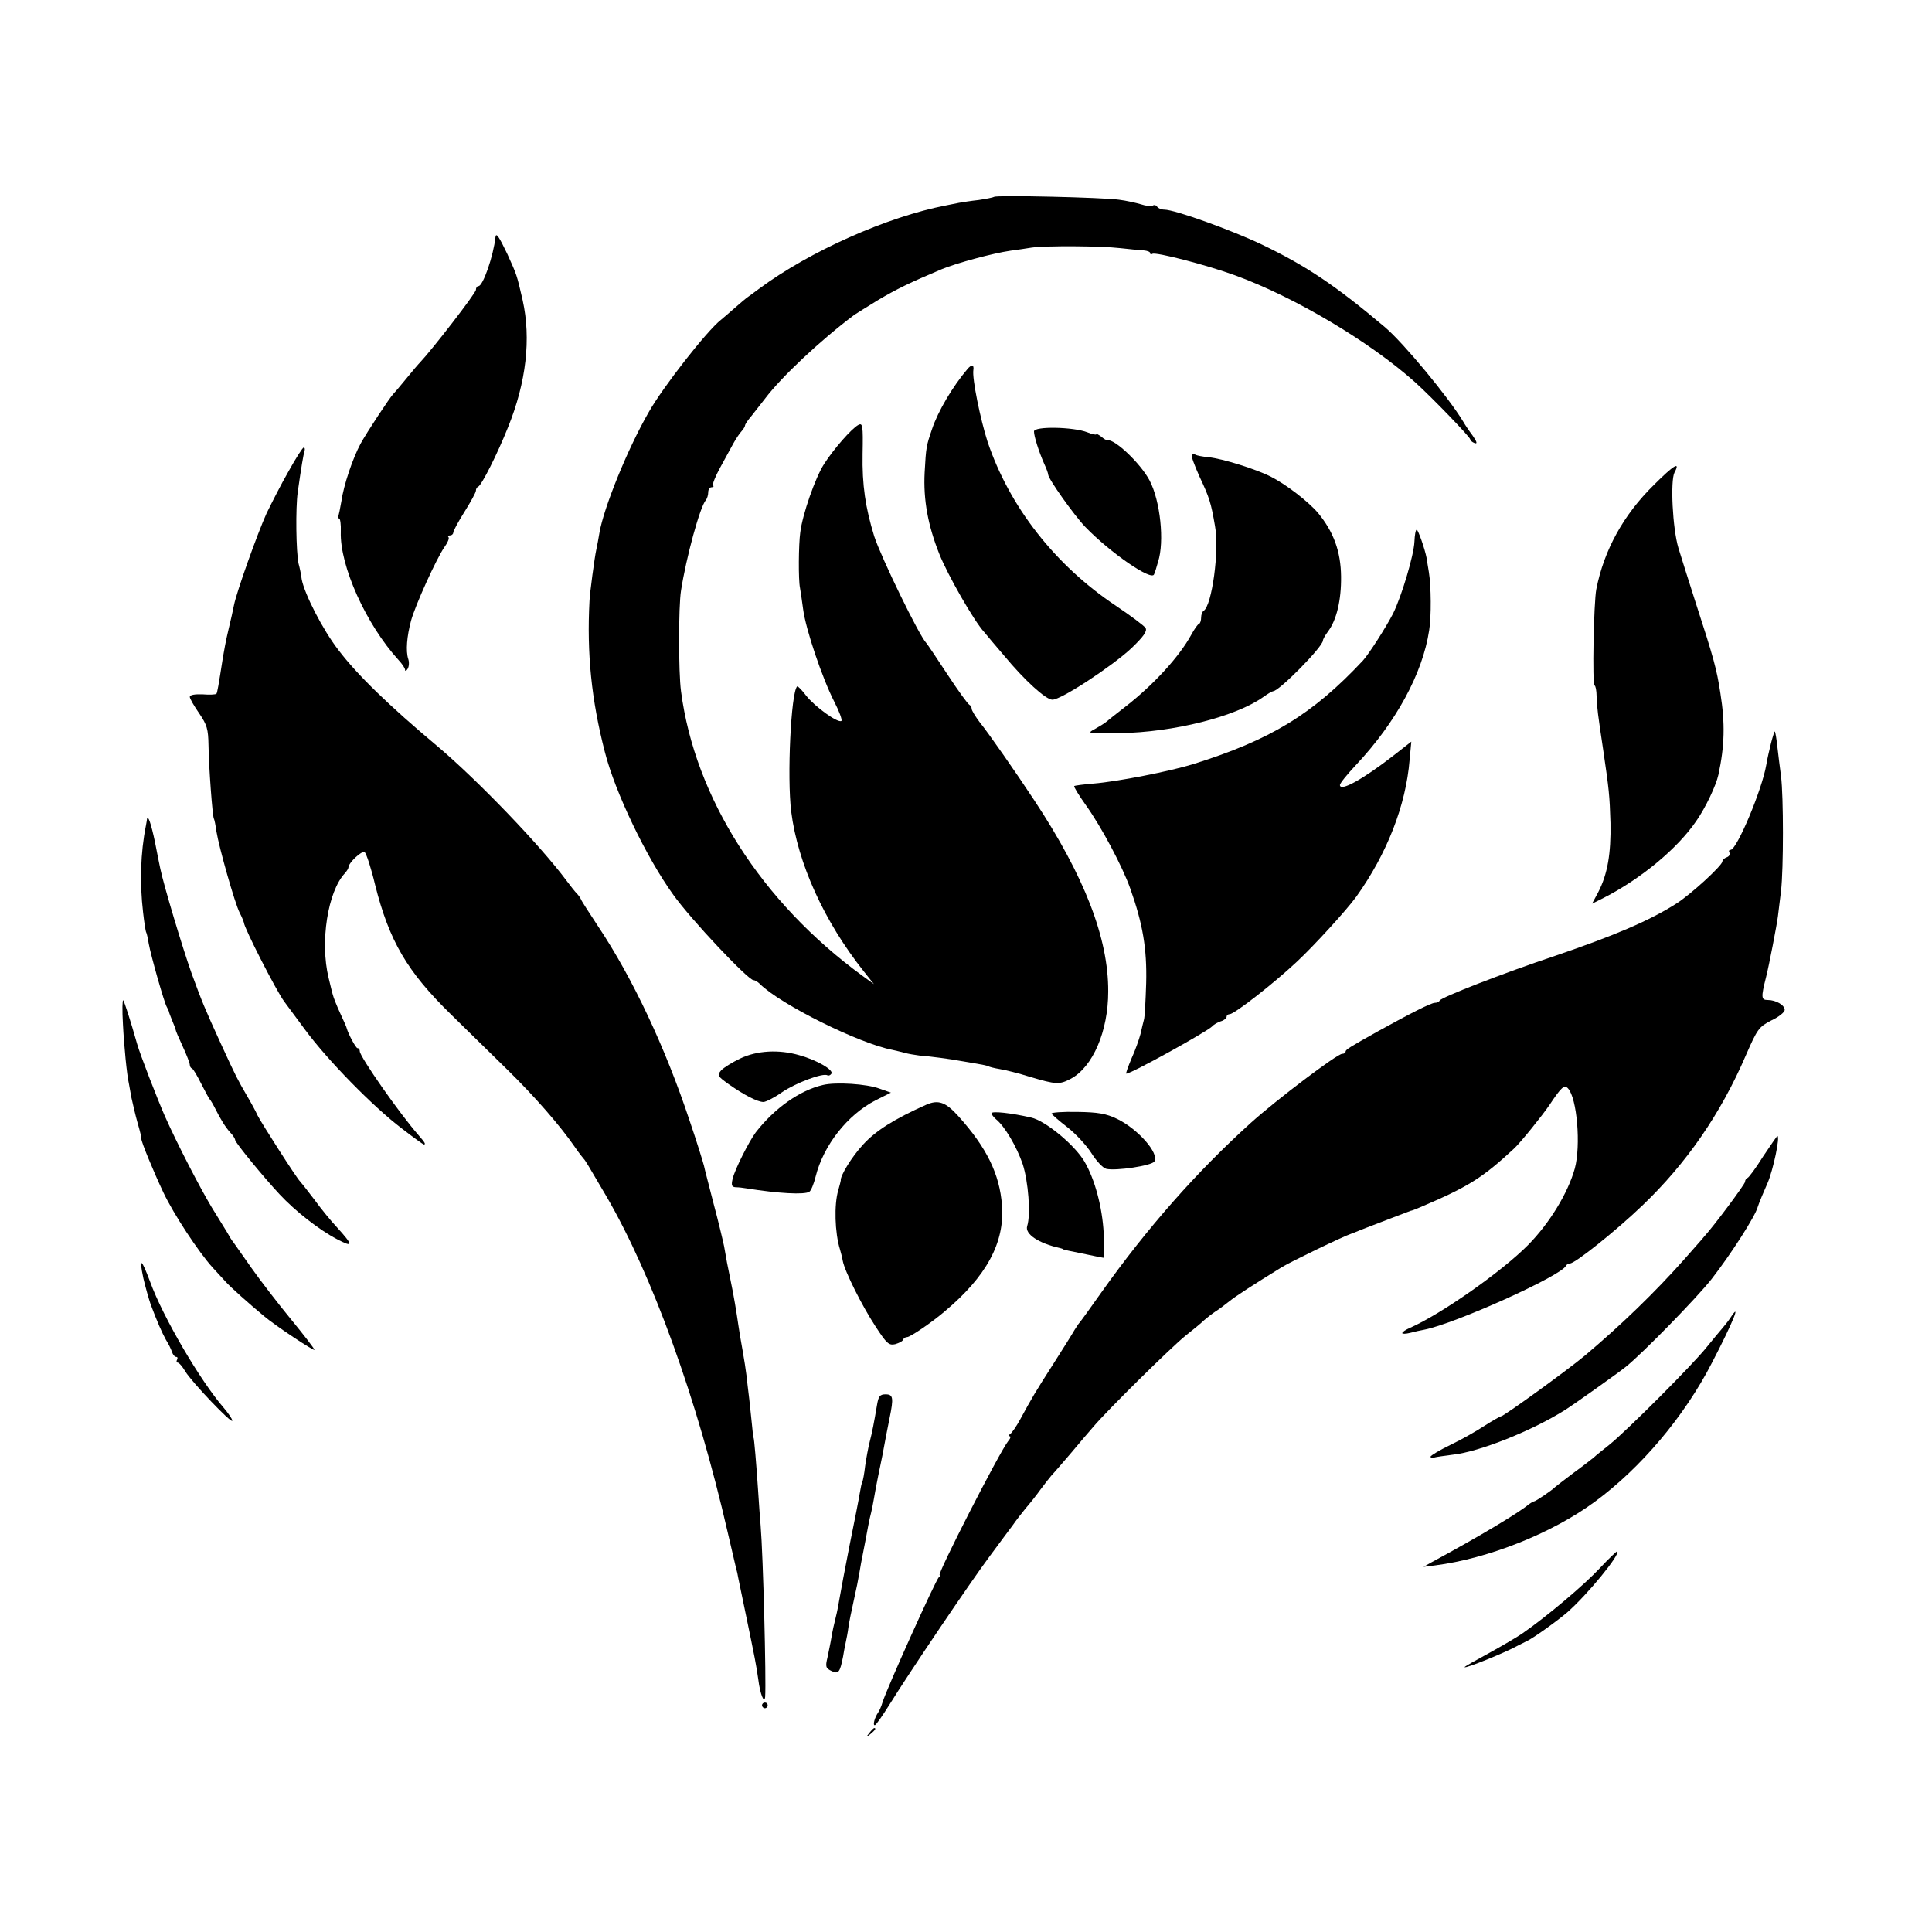<?xml version="1.0" standalone="no"?>
<!DOCTYPE svg PUBLIC "-//W3C//DTD SVG 20010904//EN"
 "http://www.w3.org/TR/2001/REC-SVG-20010904/DTD/svg10.dtd">
<svg version="1.0" xmlns="http://www.w3.org/2000/svg"
 width="682pt" height="682pt" viewBox="0 0 682 682"
 preserveAspectRatio="xMidYMid meet">
<g transform="translate(0,682) scale(0.1,-0.1)"
fill="#000000" stroke="none">
<path d="M3509 6125 c-3 -2 -27 -7 -54 -11 -28 -3 -59 -8 -70 -10 -11 -2 -31
-6 -45 -9 -208 -40 -482 -162 -660 -294 -19 -14 -39 -29 -45 -33 -5 -4 -23
-19 -40 -34 -16 -14 -39 -34 -50 -43 -50 -39 -206 -239 -255 -326 -75 -130
-159 -338 -174 -426 -3 -19 -8 -45 -11 -59 -6 -26 -23 -155 -24 -180 -10 -187
7 -352 54 -534 36 -142 146 -372 242 -505 62 -87 264 -301 283 -301 5 0 15 -6
22 -13 73 -73 352 -211 468 -233 14 -3 34 -8 45 -11 11 -3 34 -7 50 -9 40 -3
114 -13 145 -19 14 -2 40 -7 59 -10 19 -3 37 -7 40 -9 3 -2 22 -7 41 -10 19
-3 67 -15 105 -27 94 -28 105 -28 145 -7 78 42 132 168 132 308 1 188 -84 407
-261 675 -68 103 -160 235 -193 276 -15 20 -28 41 -28 47 0 6 -4 12 -8 14 -5
2 -40 50 -78 108 -38 58 -71 107 -74 110 -25 25 -160 303 -184 377 -31 101
-43 180 -41 291 2 101 0 110 -15 102 -24 -13 -87 -85 -121 -138 -31 -48 -76
-177 -84 -241 -6 -43 -7 -168 -1 -196 2 -11 7 -45 11 -75 9 -71 68 -245 110
-327 18 -35 29 -65 25 -68 -13 -8 -94 51 -124 89 -15 20 -30 35 -32 33 -22
-22 -36 -321 -21 -442 23 -182 116 -388 257 -565 l35 -44 -40 29 c-357 260
-592 629 -641 1005 -9 67 -9 299 0 355 18 116 67 297 88 320 4 5 8 17 8 27 0
10 5 18 12 18 6 0 9 3 5 6 -3 4 8 32 25 63 17 31 38 69 47 86 9 16 22 36 29
43 6 7 12 16 12 20 0 4 10 19 23 34 12 15 33 42 47 60 58 77 193 204 315 296
6 4 44 28 85 53 64 38 111 61 225 109 51 21 179 56 242 65 23 3 57 8 75 11 50
7 245 6 313 -2 33 -4 70 -7 83 -8 12 -1 22 -5 22 -9 0 -5 4 -6 8 -3 12 7 191
-39 292 -76 209 -76 475 -234 635 -377 61 -55 195 -194 195 -202 0 -4 7 -10
15 -13 11 -4 9 4 -7 27 -13 17 -28 40 -33 49 -52 86 -210 277 -276 333 -173
146 -277 216 -433 291 -109 52 -309 124 -346 124 -10 0 -22 5 -25 10 -4 6 -11
8 -16 4 -5 -3 -24 -1 -42 5 -17 5 -52 13 -77 16 -53 8 -435 17 -441 10z"/>
<path d="M1749 5983 c-7 -66 -44 -173 -60 -173 -5 0 -9 -6 -9 -13 0 -12 -157
-214 -196 -255 -7 -7 -30 -34 -51 -60 -21 -26 -41 -49 -44 -52 -11 -10 -94
-136 -116 -176 -28 -52 -60 -147 -68 -204 -4 -24 -9 -48 -11 -52 -3 -5 -2 -8
3 -8 4 0 7 -21 6 -47 -4 -120 89 -327 204 -453 13 -14 23 -29 23 -35 0 -5 4
-4 9 4 5 8 6 24 2 35 -9 28 -5 79 10 135 15 55 90 220 118 260 11 15 18 31 14
35 -3 3 -1 6 5 6 7 0 12 5 12 10 0 6 18 39 40 74 22 35 40 68 40 74 0 6 3 12
8 14 12 5 68 116 105 209 65 160 82 314 52 449 -21 91 -20 88 -54 163 -30 63
-40 77 -42 60z"/>
<path d="M3415 5517 c-52 -61 -104 -149 -125 -212 -20 -59 -21 -62 -26 -153
-5 -97 12 -188 52 -288 29 -73 122 -236 158 -275 11 -14 43 -51 71 -84 72 -87
147 -155 170 -155 31 0 209 117 278 181 44 42 57 61 51 72 -5 8 -52 43 -104
78 -216 144 -377 351 -454 580 -25 78 -55 223 -50 253 3 19 -7 20 -21 3z"/>
<path d="M3650 5297 c0 -17 17 -71 36 -114 8 -17 14 -34 14 -38 0 -15 91 -143
131 -185 89 -92 236 -193 243 -167 3 6 9 26 14 44 23 71 8 215 -30 287 -31 59
-123 147 -149 142 -3 -1 -13 5 -22 13 -10 7 -17 11 -17 8 0 -3 -15 0 -32 7
-48 19 -188 22 -188 3z"/>
<path d="M1019 5157 c-26 -45 -60 -112 -78 -149 -33 -73 -106 -278 -115 -324
-3 -16 -12 -56 -20 -89 -8 -33 -16 -76 -19 -95 -16 -103 -20 -125 -23 -129 -3
-3 -25 -4 -49 -2 -28 1 -45 -2 -45 -9 0 -6 15 -32 33 -58 28 -41 32 -56 33
-112 1 -76 14 -252 19 -260 2 -3 6 -23 9 -45 9 -56 65 -254 82 -287 8 -15 14
-31 15 -35 0 -17 115 -242 142 -278 4 -5 37 -50 74 -100 79 -107 239 -271 342
-349 40 -31 75 -56 77 -56 8 0 4 7 -17 31 -68 77 -209 279 -209 298 0 6 -3 11
-8 11 -6 0 -33 51 -38 70 0 3 -11 27 -23 53 -12 26 -24 56 -26 65 -3 9 -9 36
-15 60 -31 127 -3 306 58 370 6 7 12 16 12 20 0 16 47 60 57 54 6 -4 23 -56
37 -115 50 -199 113 -306 267 -457 53 -52 143 -140 199 -195 97 -95 187 -198
240 -275 13 -19 27 -37 30 -40 6 -6 15 -21 80 -132 163 -280 321 -716 429
-1188 12 -52 25 -106 28 -120 4 -14 8 -32 9 -40 2 -8 14 -69 28 -135 31 -150
35 -169 43 -225 6 -49 21 -87 24 -60 4 60 -7 497 -16 605 -2 22 -6 78 -9 125
-6 91 -14 185 -16 185 -1 0 -3 18 -5 40 -2 22 -7 65 -10 95 -4 30 -8 69 -10
85 -2 17 -8 57 -14 90 -6 33 -13 74 -15 90 -6 42 -16 103 -27 155 -11 54 -15
73 -23 121 -4 19 -20 87 -37 150 -16 63 -32 123 -34 134 -3 12 -25 84 -51 160
-85 256 -200 501 -322 684 -31 47 -59 90 -61 96 -2 5 -9 15 -15 21 -6 6 -22
26 -36 45 -92 124 -313 354 -455 474 -172 144 -285 254 -350 340 -56 72 -120
198 -130 250 -2 17 -7 41 -11 55 -9 41 -11 197 -3 253 13 92 20 132 24 145 2
6 1 12 -3 12 -4 0 -28 -38 -53 -83z"/>
<path d="M4207 5214 c-3 -3 10 -38 28 -78 34 -72 40 -91 54 -173 16 -86 -11
-281 -40 -299 -5 -3 -9 -14 -9 -24 0 -10 -3 -20 -7 -22 -5 -1 -17 -19 -28 -39
-42 -77 -133 -176 -229 -251 -34 -26 -66 -52 -72 -57 -6 -5 -24 -16 -40 -25
-28 -15 -25 -16 88 -14 191 3 410 58 508 128 15 11 31 20 34 20 21 0 176 157
176 179 0 4 8 19 18 32 30 40 47 110 46 194 -1 88 -26 157 -81 224 -33 39
-111 100 -168 129 -52 26 -169 63 -219 68 -21 2 -42 6 -46 9 -4 2 -10 2 -13
-1z"/>
<path d="M5838 5108 c-107 -105 -176 -230 -203 -368 -9 -45 -15 -340 -6 -340
3 0 7 -17 7 -38 1 -38 5 -67 23 -187 21 -143 23 -162 26 -260 2 -108 -10 -180
-43 -244 l-22 -41 42 21 c131 67 260 174 326 271 33 47 70 126 78 163 22 102
24 181 7 288 -13 85 -23 122 -88 322 -23 72 -50 157 -60 190 -21 70 -29 238
-14 267 22 41 -2 27 -73 -44z"/>
<path d="M4993 4908 c-2 -48 -45 -192 -75 -253 -25 -49 -86 -144 -107 -167
-178 -190 -326 -280 -601 -366 -82 -25 -264 -61 -350 -68 -36 -3 -67 -7 -68
-9 -2 -2 16 -32 41 -67 55 -77 129 -216 157 -295 44 -124 59 -212 56 -333 -2
-63 -5 -122 -8 -130 -2 -8 -8 -31 -12 -50 -5 -19 -19 -59 -32 -87 -12 -29 -21
-53 -18 -53 17 0 279 145 302 166 6 7 21 16 32 19 11 3 20 11 20 16 0 5 5 9
11 9 16 0 155 108 238 186 60 56 176 183 209 229 108 151 175 322 188 483 l6
64 -64 -50 c-107 -83 -188 -128 -188 -103 0 6 26 38 57 71 140 149 235 322
258 475 8 48 7 157 -1 205 -3 19 -7 42 -8 50 -6 32 -30 100 -35 100 -4 0 -7
-19 -8 -42z"/>
<path d="M6252 4198 c-6 -24 -14 -59 -17 -78 -15 -88 -104 -300 -126 -300 -6
0 -7 -5 -4 -10 3 -6 -1 -13 -9 -16 -9 -3 -16 -10 -16 -15 0 -14 -112 -117
-163 -149 -94 -60 -219 -113 -427 -184 -186 -62 -403 -147 -408 -158 -2 -5
-10 -8 -17 -8 -13 0 -86 -37 -200 -100 -100 -56 -115 -65 -115 -72 0 -5 -6 -8
-12 -8 -18 0 -232 -162 -324 -245 -190 -172 -364 -369 -526 -597 -40 -57 -75
-105 -78 -108 -3 -3 -10 -14 -17 -25 -6 -11 -40 -65 -75 -120 -64 -100 -74
-117 -117 -196 -13 -24 -29 -47 -35 -51 -6 -4 -7 -8 -2 -8 5 0 3 -8 -5 -17
-31 -39 -253 -473 -242 -473 5 0 3 -4 -3 -8 -10 -7 -184 -393 -199 -442 -4
-14 -11 -29 -15 -35 -12 -17 -20 -45 -12 -45 4 0 27 33 52 73 66 107 284 430
354 524 33 45 70 94 81 109 11 16 31 42 45 59 14 16 38 46 53 67 15 20 32 42
39 50 7 7 38 43 68 78 30 36 66 78 80 94 48 57 276 282 325 321 28 22 57 46
66 55 9 8 27 22 39 30 13 8 35 25 49 36 22 18 87 60 186 121 33 20 215 108
245 118 3 1 19 7 35 14 44 17 169 65 175 67 3 0 16 5 30 11 172 73 222 104
334 208 23 21 101 118 126 155 42 63 52 72 65 58 32 -34 46 -202 24 -283 -24
-86 -89 -193 -165 -270 -93 -94 -307 -244 -416 -292 -16 -7 -28 -15 -28 -19 0
-3 12 -3 28 1 15 4 37 9 49 11 109 21 486 191 501 226 2 4 8 8 14 8 18 0 162
115 255 204 156 149 277 324 366 531 41 94 46 100 90 123 26 12 47 29 47 37 0
17 -31 35 -60 35 -23 0 -24 9 -6 80 11 43 38 184 42 215 2 17 7 57 11 90 9 77
9 334 0 405 -4 30 -10 78 -13 105 -3 28 -7 51 -9 53 -1 1 -7 -17 -13 -40z"/>
<path d="M519 3929 c0 -2 -2 -13 -4 -24 -19 -95 -22 -202 -10 -305 4 -36 9
-68 11 -71 2 -3 6 -21 9 -40 7 -40 55 -210 64 -224 3 -5 6 -12 7 -15 0 -3 6
-18 12 -33 7 -16 12 -30 12 -32 0 -3 11 -29 25 -59 14 -30 25 -59 25 -65 0 -5
3 -11 8 -13 4 -1 18 -25 32 -53 14 -27 27 -52 30 -55 3 -3 11 -16 18 -30 22
-44 38 -69 55 -88 10 -10 17 -22 17 -26 0 -9 101 -132 157 -192 55 -59 139
-125 202 -158 59 -31 59 -23 1 41 -20 21 -56 65 -80 98 -25 33 -48 62 -51 65
-10 8 -139 210 -150 233 -5 12 -23 45 -39 72 -30 52 -36 62 -90 180 -59 129
-67 149 -104 250 -32 90 -98 310 -110 368 -3 12 -11 55 -19 95 -13 62 -25 98
-28 81z"/>
<path d="M434 3205 c4 -79 14 -180 21 -210 1 -5 5 -28 9 -50 5 -22 14 -62 22
-90 8 -27 14 -52 13 -55 -1 -9 42 -114 78 -190 36 -76 124 -210 174 -265 15
-16 36 -39 46 -50 17 -19 82 -77 135 -121 40 -34 178 -125 178 -119 0 4 -37
52 -83 108 -46 56 -109 138 -140 182 -31 44 -60 85 -64 91 -5 5 -14 21 -22 35
-8 13 -32 52 -53 86 -41 68 -121 222 -166 323 -27 62 -87 216 -98 255 -24 85
-45 149 -49 154 -3 3 -4 -35 -1 -84z"/>
<path d="M2612 3083 c-27 -13 -56 -31 -66 -41 -15 -18 -14 -20 26 -49 54 -38
102 -63 123 -63 8 0 38 15 65 34 48 33 146 70 161 60 4 -2 10 0 14 6 8 13 -49
47 -113 65 -72 21 -150 17 -210 -12z"/>
<path d="M2905 2990 c-82 -19 -171 -82 -237 -167 -24 -32 -75 -133 -82 -165
-5 -22 -3 -28 11 -29 10 0 27 -2 38 -4 113 -18 204 -23 222 -12 6 4 16 28 22
53 28 112 113 219 212 270 l54 27 -40 14 c-45 17 -155 24 -200 13z"/>
<path d="M3269 2920 c-112 -50 -177 -91 -222 -140 -40 -43 -82 -112 -79 -127
0 -2 -4 -17 -9 -35 -15 -50 -12 -150 6 -208 3 -10 8 -29 10 -41 7 -37 68 -159
116 -232 39 -60 47 -67 69 -62 14 4 27 11 28 16 2 5 8 9 14 9 11 0 85 50 132
90 148 124 213 243 203 375 -8 110 -54 204 -154 315 -45 50 -71 59 -114 40z"/>
<path d="M3500 2890 c0 -4 7 -13 16 -21 31 -25 73 -97 94 -158 20 -61 29 -178
16 -219 -9 -28 40 -61 117 -78 4 -1 8 -2 10 -4 1 -1 10 -3 19 -5 9 -2 39 -8
68 -14 28 -6 53 -11 55 -11 3 0 3 39 1 88 -5 91 -31 189 -68 252 -35 59 -138
144 -188 155 -69 16 -140 24 -140 15z"/>
<path d="M3712 2889 c2 -4 27 -26 57 -49 29 -23 67 -64 84 -91 17 -27 40 -52
52 -55 34 -8 161 11 170 26 18 29 -59 115 -131 150 -39 19 -68 24 -142 25 -51
1 -91 -2 -90 -6z"/>
<path d="M6224 2738 c-25 -40 -50 -74 -55 -76 -5 -2 -9 -8 -9 -14 0 -8 -110
-156 -145 -194 -5 -7 -37 -42 -70 -80 -102 -115 -223 -232 -350 -339 -57 -48
-287 -215 -297 -215 -3 0 -29 -15 -56 -32 -27 -18 -81 -49 -121 -68 -39 -19
-71 -38 -71 -42 0 -4 6 -6 13 -3 6 2 36 6 66 10 93 10 281 85 396 158 32 20
188 131 214 152 60 48 253 246 303 310 70 90 155 223 163 255 2 8 25 63 35 85
19 44 45 165 34 165 -1 0 -24 -33 -50 -72z"/>
<path d="M506 2308 c8 -34 20 -76 26 -93 22 -59 40 -100 54 -125 9 -14 18 -33
21 -42 3 -10 10 -18 15 -18 5 0 6 -4 3 -10 -3 -5 -2 -10 2 -10 5 0 17 -14 27
-31 22 -37 166 -188 166 -174 0 6 -14 26 -30 45 -84 97 -215 321 -260 445 -31
83 -40 89 -24 13z"/>
<path d="M6107 2166 c-9 -13 -22 -29 -29 -37 -7 -8 -31 -37 -53 -64 -48 -61
-284 -297 -344 -345 -24 -19 -49 -39 -55 -45 -6 -5 -38 -30 -71 -54 -33 -25
-62 -47 -65 -50 -9 -10 -69 -51 -75 -51 -3 0 -11 -5 -18 -10 -32 -28 -177
-115 -342 -204 l-30 -17 40 5 c188 24 413 113 565 225 162 119 316 301 413
490 76 146 106 222 64 157z"/>
<path d="M3096 1861 c-11 -65 -17 -96 -26 -131 -5 -19 -12 -57 -16 -85 -3 -27
-8 -53 -10 -56 -2 -3 -6 -21 -9 -40 -3 -19 -19 -101 -36 -184 -16 -82 -32
-166 -35 -185 -3 -19 -9 -51 -14 -70 -5 -19 -12 -51 -15 -70 -3 -19 -10 -51
-14 -71 -8 -33 -6 -38 15 -48 24 -11 29 -5 40 51 2 13 6 34 9 48 3 14 8 39 10
56 2 16 11 59 19 95 8 35 17 80 20 99 3 19 8 46 11 60 6 31 13 66 20 105 3 17
8 37 10 45 2 8 7 31 10 50 3 19 10 55 15 80 5 25 12 57 15 73 12 65 16 85 25
130 15 73 13 85 -14 85 -20 0 -25 -7 -30 -37z"/>
<path d="M5646 1283 c-52 -56 -185 -169 -272 -229 -17 -12 -70 -43 -117 -69
-48 -26 -87 -48 -87 -50 0 -7 148 53 190 77 8 4 22 11 30 15 22 10 107 71 142
101 72 63 189 206 177 216 -2 1 -30 -26 -63 -61z"/>
<path d="M2690 800 c0 -5 5 -10 10 -10 6 0 10 5 10 10 0 6 -4 10 -10 10 -5 0
-10 -4 -10 -10z"/>
<path d="M3069 703 c-13 -16 -12 -17 4 -4 16 13 21 21 13 21 -2 0 -10 -8 -17
-17z"/>
</g>
</svg>
